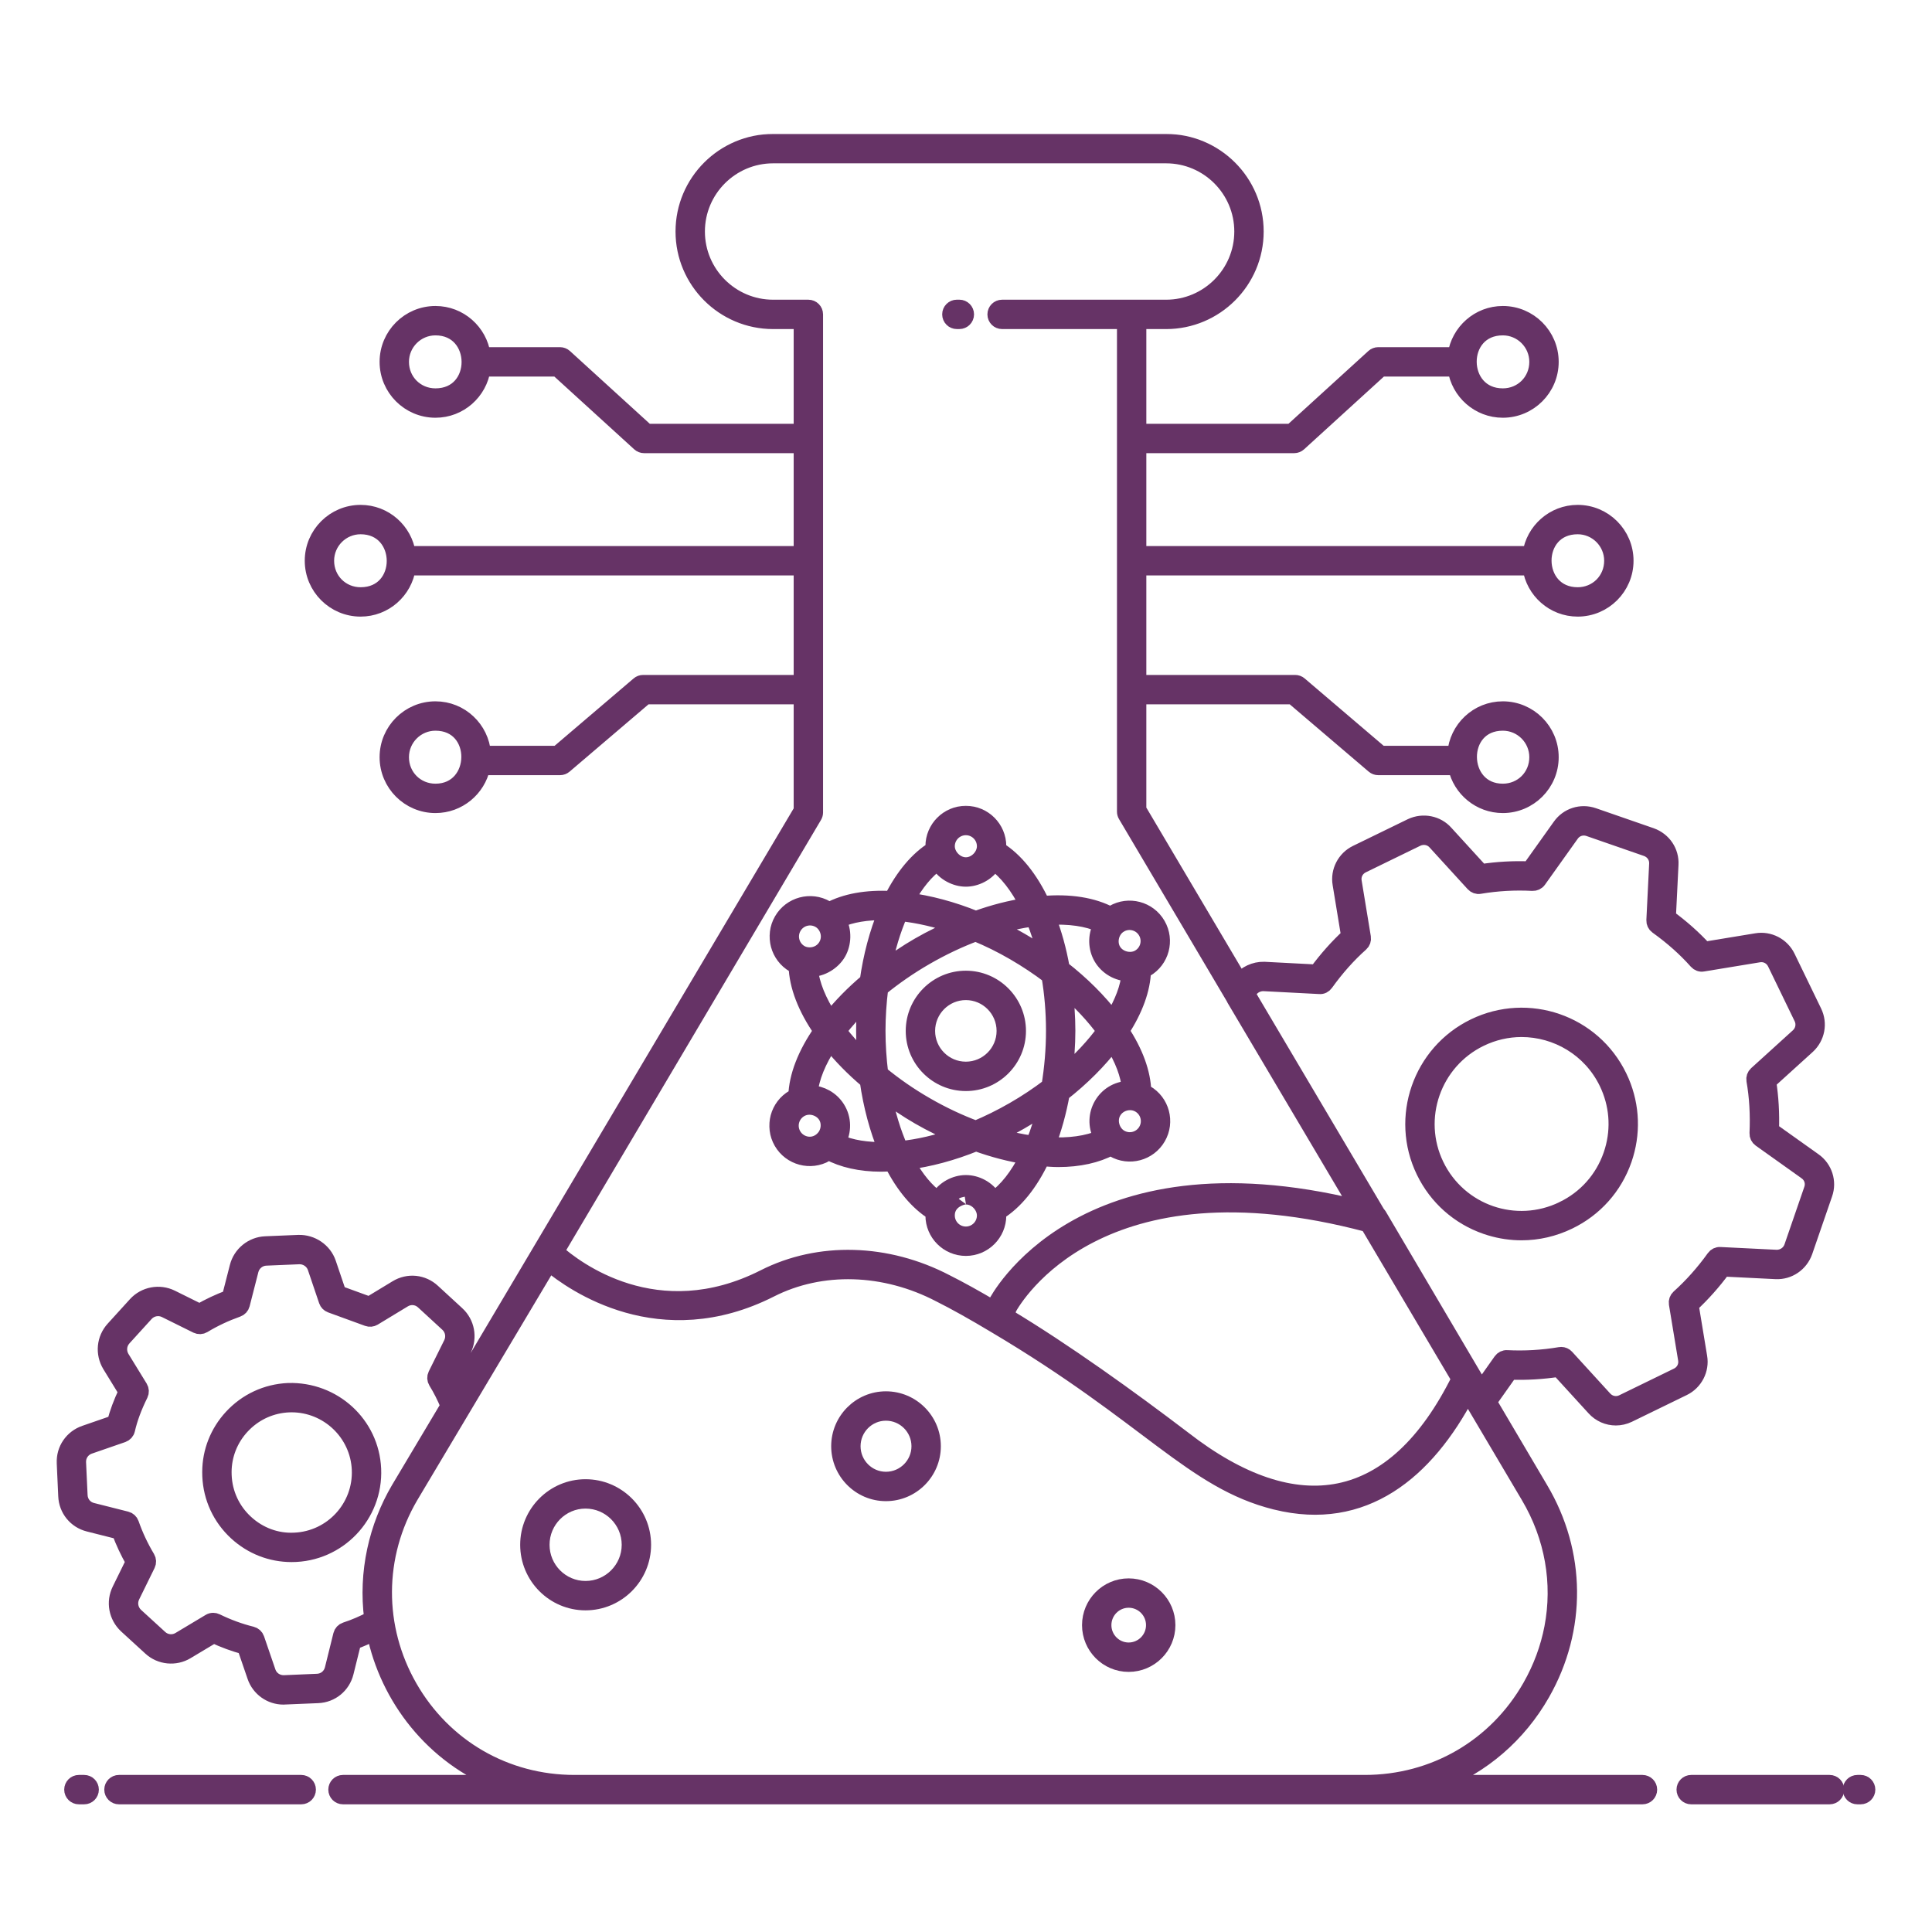 <svg width="150" height="150" viewBox="0 0 150 150" fill="none" xmlns="http://www.w3.org/2000/svg">
<path d="M114.33 79.414C118.663 77.313 123.883 79.109 125.99 83.457L126.171 83.853C127.022 85.853 127.099 88.068 126.38 90.134C125.613 92.335 124.034 94.104 121.937 95.116C120.73 95.701 119.433 95.998 118.13 95.998C117.288 95.998 116.444 95.874 115.62 95.626L115.269 95.513C113.068 94.75 111.295 93.173 110.277 91.074C108.178 86.746 109.997 81.516 114.33 79.414ZM118.133 80.215C117.083 80.215 116.038 80.453 115.064 80.926C111.564 82.624 110.095 86.848 111.789 90.342C113.491 93.851 117.7 95.306 121.205 93.605V93.603C122.9 92.786 124.173 91.359 124.792 89.581L124.899 89.246C125.395 87.563 125.25 85.781 124.479 84.189C123.249 81.654 120.722 80.215 118.133 80.215Z" fill="#663366" stroke="#663366" stroke-width="0.6"/>
<path d="M22.368 107.676C26.051 107.563 29.133 110.378 29.293 114.034C29.458 117.8 26.445 120.979 22.639 120.979C20.973 120.979 19.389 120.362 18.151 119.226C16.84 118.021 16.078 116.379 16.006 114.604L16 114.272C16.008 112.623 16.624 111.054 17.752 109.826C18.954 108.518 20.593 107.754 22.364 107.676H22.368ZM22.436 109.356C21.196 109.411 20.043 109.915 19.163 110.785L18.99 110.964C18.146 111.882 17.687 113.052 17.681 114.284L17.686 114.531V114.532C17.739 115.86 18.308 117.087 19.289 117.988C20.271 118.89 21.537 119.365 22.858 119.294H22.861C25.601 119.175 27.733 116.847 27.613 114.107C27.496 111.446 25.285 109.352 22.639 109.352C22.573 109.352 22.505 109.353 22.436 109.356Z" fill="#663366" stroke="#663366" stroke-width="0.6"/>
<mask id="path-3-outside-1_663_4058" maskUnits="userSpaceOnUse" x="4" y="10" width="139" height="131" fill="black">
<rect fill="white" x="4" y="10" width="139" height="131"/>
<path d="M6.891 118.322L9.27 118.923C9.568 119.726 9.935 120.509 10.365 121.259L9.294 123.44C8.832 124.377 9.034 125.491 9.803 126.217L11.692 127.945C12.45 128.644 13.6 128.76 14.487 128.226L16.584 126.97C17.378 127.341 18.189 127.637 19.002 127.857L19.794 130.165C20.117 131.11 21.015 131.744 21.998 131.744C22.083 131.744 22.246 131.735 24.681 131.632C25.731 131.59 26.607 130.874 26.86 129.85L27.448 127.478C27.993 127.287 28.532 127.041 29.066 126.773C30.101 131.814 33.603 136.382 38.814 138.406H26.63C26.331 138.406 26.09 138.647 26.09 138.946C26.09 139.245 26.331 139.487 26.63 139.487C43.127 139.487 89.871 139.487 105.952 139.487H127.521C127.82 139.487 128.062 139.245 128.062 138.946C128.062 138.647 127.82 138.406 127.521 138.406H111.755C115.08 137.117 117.898 134.721 119.748 131.471C122.59 126.478 122.536 120.548 119.604 115.611L115.608 108.837L117.248 106.518C118.486 106.564 119.753 106.49 121.011 106.297L123.774 109.322C124.219 109.813 124.829 110.073 125.453 110.073C125.787 110.073 126.125 109.998 126.444 109.844L130.701 107.77C131.604 107.331 132.117 106.338 131.949 105.359L131.283 101.325C132.185 100.489 133.026 99.545 133.788 98.51L137.877 98.713C138.876 98.761 139.786 98.143 140.129 97.181L141.673 92.703C142.01 91.76 141.672 90.694 140.849 90.112L137.522 87.744C137.566 86.436 137.492 85.173 137.304 83.979L140.342 81.224C141.085 80.537 141.29 79.466 140.85 78.56L138.786 74.301C138.349 73.397 137.353 72.886 136.375 73.053L132.332 73.718C131.509 72.822 130.583 71.998 129.516 71.213L129.718 67.131C129.775 66.126 129.166 65.219 128.199 64.872L123.712 63.316C122.748 62.984 121.712 63.319 121.13 64.14L118.75 67.478C117.494 67.427 116.232 67.499 114.996 67.689L112.237 64.669C111.582 63.928 110.486 63.707 109.564 64.141L105.307 66.215C104.404 66.654 103.891 67.647 104.059 68.626L104.724 72.67C103.836 73.487 102.995 74.432 102.219 75.484L98.141 75.272C97.408 75.256 96.704 75.59 96.257 76.144L88.401 62.865V54.083H100.356L106.656 59.455C106.754 59.538 106.878 59.584 107.007 59.584H113.03C113.396 61.263 114.891 62.526 116.678 62.526C118.74 62.526 120.416 60.849 120.416 58.788C120.416 56.727 118.74 55.051 116.678 55.051C114.715 55.051 113.118 56.577 112.97 58.503H107.206L100.905 53.131C100.808 53.047 100.684 53.002 100.555 53.002H88.401V44.077H118.807C119.072 45.88 120.614 47.273 122.49 47.273C124.551 47.273 126.227 45.597 126.227 43.536C126.227 41.475 124.551 39.799 122.49 39.799C120.614 39.799 119.072 41.192 118.807 42.996H88.401V34.583H100.48C100.614 34.583 100.744 34.532 100.844 34.442L107.216 28.635H112.995C113.26 30.439 114.802 31.833 116.678 31.833C118.74 31.833 120.416 30.156 120.416 28.095C120.416 26.033 118.74 24.357 116.678 24.357C114.802 24.357 113.26 25.75 112.995 27.554H107.007C106.872 27.554 106.742 27.605 106.643 27.695L100.27 33.502H88.401V24.949H90.537C94.382 24.949 97.511 21.821 97.511 17.975C97.511 14.129 94.382 11 90.537 11H60.023C56.177 11 53.048 14.129 53.048 17.975C53.048 21.821 56.177 24.949 60.023 24.949H62.221V33.502H50.217L43.845 27.695C43.745 27.605 43.615 27.554 43.481 27.554H37.492C37.228 25.75 35.686 24.357 33.809 24.357C31.748 24.357 30.072 26.033 30.072 28.095C30.072 30.156 31.748 31.833 33.809 31.833C35.686 31.833 37.228 30.439 37.492 28.635H43.271L49.644 34.442C49.743 34.532 49.873 34.583 50.008 34.583H62.221V42.996H31.681C31.416 41.192 29.874 39.799 27.998 39.799C25.937 39.799 24.261 41.475 24.261 43.536C24.261 45.597 25.937 47.273 27.998 47.273C29.874 47.273 31.416 45.88 31.681 44.077H62.221V53.002H49.933C49.804 53.002 49.68 53.047 49.583 53.131L43.282 58.503H37.518C37.37 56.577 35.773 55.051 33.809 55.051C31.748 55.051 30.072 56.727 30.072 58.788C30.072 60.849 31.748 62.526 33.809 62.526C35.597 62.526 37.091 61.263 37.458 59.584H43.481C43.609 59.584 43.733 59.538 43.831 59.455L50.132 54.083H62.221V62.928C60.283 66.197 70.538 48.906 35.479 108.018C35.304 107.647 35.123 107.29 34.927 106.956L36.009 104.771C36.46 103.826 36.251 102.718 35.489 102.012L35.487 102.011L33.598 100.274C32.822 99.552 31.693 99.439 30.789 99.991L28.676 101.272L26.288 100.402L25.496 98.063C25.161 97.088 24.201 96.444 23.168 96.477L20.607 96.584C19.579 96.626 18.684 97.354 18.431 98.351L17.82 100.735C16.989 101.045 16.224 101.405 15.494 101.827L13.314 100.747C12.376 100.283 11.235 100.5 10.535 101.268L8.806 103.17C8.102 103.944 7.989 105.069 8.529 105.977L9.801 108.049C9.397 108.901 9.101 109.697 8.902 110.467L6.588 111.268C5.597 111.608 4.96 112.539 5.002 113.588L5.121 116.146C5.163 117.194 5.875 118.069 6.891 118.322ZM116.678 56.131C118.143 56.131 119.335 57.323 119.335 58.788C119.335 60.278 118.168 61.445 116.678 61.445C113.245 61.445 113.153 56.131 116.678 56.131ZM122.49 40.88C123.954 40.88 125.147 42.071 125.147 43.536C125.147 45.025 123.979 46.193 122.49 46.193C119.011 46.193 118.961 40.88 122.49 40.88ZM116.678 25.438C118.143 25.438 119.335 26.63 119.335 28.095C119.335 29.585 118.168 30.752 116.678 30.752C113.2 30.752 113.15 25.438 116.678 25.438ZM33.809 30.752C32.32 30.752 31.152 29.585 31.152 28.095C31.152 26.63 32.344 25.438 33.809 25.438C37.29 25.438 37.336 30.752 33.809 30.752ZM27.998 46.193C26.509 46.193 25.341 45.025 25.341 43.536C25.341 42.071 26.533 40.88 27.998 40.88C31.477 40.88 31.527 46.193 27.998 46.193ZM33.809 61.445C32.32 61.445 31.152 60.278 31.152 58.788C31.152 57.323 32.344 56.131 33.809 56.131C37.337 56.131 37.238 61.445 33.809 61.445ZM118.809 130.936C116.147 135.613 111.34 138.406 105.952 138.406H44.607C39.248 138.406 34.462 135.631 31.801 130.984C29.162 126.372 29.164 120.79 31.884 116.162L42.634 98.123C44.5 99.683 51.266 104.453 59.821 100.124C63.764 98.122 68.676 98.264 72.968 100.507C74.165 101.107 75.57 101.892 77.266 102.909C89.248 110.017 92.573 114.994 99.015 116.609C99.031 116.613 99.048 116.616 99.065 116.62C105.867 118.301 110.737 114.307 113.947 108.171L118.674 116.161C120.552 119.325 121.163 122.923 120.501 126.375C120.2 127.944 119.636 129.482 118.809 130.936ZM78.174 102.193C78.248 101.914 78.291 101.711 78.312 101.604C78.812 100.684 85.382 89.527 106.193 95.063L113.29 107.06C108.269 117.202 100.685 118.544 91.883 111.698C87.737 108.541 82.677 104.896 78.174 102.193ZM96.911 77.155C97.081 76.66 97.576 76.349 98.09 76.352L102.456 76.579C102.641 76.598 102.816 76.505 102.923 76.354C103.764 75.181 104.686 74.145 105.664 73.276C105.803 73.153 105.868 72.967 105.838 72.785L105.124 68.447C105.035 67.927 105.298 67.421 105.78 67.187L110.03 65.116C110.514 64.89 111.087 64.999 111.434 65.391L114.395 68.633C114.52 68.768 114.705 68.838 114.884 68.802C116.23 68.574 117.611 68.497 118.99 68.57C119.169 68.579 119.352 68.496 119.459 68.345L122.011 64.765C122.315 64.336 122.859 64.164 123.36 64.337L127.839 65.892C128.347 66.073 128.668 66.547 128.639 67.075L128.423 71.452C128.414 71.634 128.498 71.811 128.647 71.917C129.839 72.772 130.846 73.669 131.725 74.658C131.849 74.796 132.036 74.87 132.217 74.832L136.554 74.119C137.071 74.029 137.581 74.292 137.814 74.772L139.878 79.031C140.108 79.507 140 80.068 139.612 80.427L136.359 83.378C136.222 83.502 136.158 83.688 136.19 83.872C136.417 85.162 136.497 86.546 136.431 87.989C136.423 88.173 136.508 88.348 136.657 88.454L140.224 90.994L140.225 90.995C140.66 91.302 140.833 91.842 140.653 92.345L139.11 96.823C138.928 97.33 138.448 97.638 137.927 97.633L133.55 97.417C133.369 97.403 133.19 97.492 133.084 97.642C132.261 98.79 131.338 99.826 130.341 100.721C130.204 100.845 130.139 101.03 130.169 101.211L130.883 105.538C130.972 106.059 130.71 106.564 130.228 106.798L125.971 108.872C125.494 109.103 124.934 108.991 124.573 108.595L121.613 105.353C121.509 105.24 121.364 105.176 121.214 105.176C121.184 105.176 121.153 105.178 121.123 105.184C119.747 105.418 118.359 105.494 117.006 105.425C116.819 105.411 116.644 105.5 116.536 105.652L115.007 107.814L114.267 106.565L107.055 94.335C107.03 94.292 106.992 94.258 106.956 94.224C92.98 70.607 98.032 79.144 96.89 77.214L96.911 77.155ZM63.227 63.352C63.276 63.268 63.302 63.173 63.302 63.076V24.409C63.302 24.11 63.061 23.869 62.762 23.869H60.023C56.773 23.869 54.129 21.225 54.129 17.975C54.129 14.725 56.773 12.081 60.023 12.081H90.537C93.786 12.081 96.43 14.725 96.43 17.975C96.43 21.225 93.786 23.869 90.537 23.869H87.861H77.803C77.504 23.869 77.263 24.11 77.263 24.409C77.263 24.708 77.504 24.949 77.803 24.949H87.321V63.013C87.321 63.11 87.347 63.205 87.396 63.288L95.814 77.518C95.82 77.53 95.82 77.545 95.827 77.557C96.808 79.215 92.273 71.556 105.422 93.76C83.829 88.469 77.374 101.056 77.31 101.188C77.287 101.234 77.272 101.285 77.263 101.336C77.261 101.344 77.243 101.445 77.203 101.617C75.762 100.765 74.522 100.077 73.46 99.545C68.866 97.145 63.585 97.001 59.332 99.159C50.977 103.392 44.632 98.469 43.191 97.186L63.227 63.352ZM6.94 112.29L9.534 111.393C9.71 111.331 9.843 111.184 9.884 111.002C10.08 110.143 10.412 109.246 10.901 108.258C10.983 108.091 10.974 107.894 10.877 107.736L9.454 105.419C9.163 104.928 9.224 104.316 9.606 103.896L11.335 101.994C11.712 101.582 12.33 101.465 12.835 101.716L15.277 102.926C15.443 103.007 15.639 103 15.797 102.904C16.618 102.407 17.488 101.997 18.454 101.653C18.624 101.593 18.752 101.453 18.797 101.279L19.478 98.619C19.615 98.08 20.097 97.687 20.652 97.665L23.212 97.557C23.772 97.535 24.293 97.886 24.473 98.411L25.348 100.994C25.401 101.149 25.521 101.272 25.675 101.328L28.549 102.376C28.703 102.432 28.874 102.415 29.015 102.331L31.35 100.915C31.837 100.617 32.444 100.677 32.865 101.068L34.755 102.807C35.168 103.189 35.279 103.792 35.038 104.299L33.827 106.741C33.744 106.908 33.753 107.107 33.852 107.266C34.204 107.834 34.517 108.451 34.8 109.138L34.804 109.147L30.949 115.613C29.241 118.517 28.406 122.083 28.877 125.668C28.205 126.028 27.517 126.323 26.827 126.547C26.65 126.605 26.515 126.75 26.47 126.931L25.811 129.59C25.674 130.143 25.203 130.529 24.637 130.551L22.07 130.661C21.511 130.684 20.997 130.342 20.816 129.815L19.93 127.231C19.871 127.057 19.727 126.926 19.548 126.882C18.623 126.654 17.695 126.314 16.791 125.873C16.716 125.836 16.635 125.818 16.555 125.818C16.458 125.818 16.362 125.843 16.277 125.895L13.93 127.301C13.451 127.589 12.833 127.528 12.424 127.149L10.539 125.425C10.123 125.033 10.012 124.427 10.264 123.917L11.463 121.474C11.544 121.309 11.536 121.115 11.442 120.958C10.933 120.11 10.513 119.213 10.191 118.292C10.132 118.12 9.989 117.99 9.813 117.946L7.153 117.274C6.607 117.138 6.224 116.666 6.201 116.099L6.082 113.54C6.059 112.977 6.404 112.473 6.94 112.29Z"/>
</mask>
<path d="M6.891 118.322L9.27 118.923C9.568 119.726 9.935 120.509 10.365 121.259L9.294 123.44C8.832 124.377 9.034 125.491 9.803 126.217L11.692 127.945C12.45 128.644 13.6 128.76 14.487 128.226L16.584 126.97C17.378 127.341 18.189 127.637 19.002 127.857L19.794 130.165C20.117 131.11 21.015 131.744 21.998 131.744C22.083 131.744 22.246 131.735 24.681 131.632C25.731 131.59 26.607 130.874 26.86 129.85L27.448 127.478C27.993 127.287 28.532 127.041 29.066 126.773C30.101 131.814 33.603 136.382 38.814 138.406H26.63C26.331 138.406 26.09 138.647 26.09 138.946C26.09 139.245 26.331 139.487 26.63 139.487C43.127 139.487 89.871 139.487 105.952 139.487H127.521C127.82 139.487 128.062 139.245 128.062 138.946C128.062 138.647 127.82 138.406 127.521 138.406H111.755C115.08 137.117 117.898 134.721 119.748 131.471C122.59 126.478 122.536 120.548 119.604 115.611L115.608 108.837L117.248 106.518C118.486 106.564 119.753 106.49 121.011 106.297L123.774 109.322C124.219 109.813 124.829 110.073 125.453 110.073C125.787 110.073 126.125 109.998 126.444 109.844L130.701 107.77C131.604 107.331 132.117 106.338 131.949 105.359L131.283 101.325C132.185 100.489 133.026 99.545 133.788 98.51L137.877 98.713C138.876 98.761 139.786 98.143 140.129 97.181L141.673 92.703C142.01 91.76 141.672 90.694 140.849 90.112L137.522 87.744C137.566 86.436 137.492 85.173 137.304 83.979L140.342 81.224C141.085 80.537 141.29 79.466 140.85 78.56L138.786 74.301C138.349 73.397 137.353 72.886 136.375 73.053L132.332 73.718C131.509 72.822 130.583 71.998 129.516 71.213L129.718 67.131C129.775 66.126 129.166 65.219 128.199 64.872L123.712 63.316C122.748 62.984 121.712 63.319 121.13 64.14L118.75 67.478C117.494 67.427 116.232 67.499 114.996 67.689L112.237 64.669C111.582 63.928 110.486 63.707 109.564 64.141L105.307 66.215C104.404 66.654 103.891 67.647 104.059 68.626L104.724 72.67C103.836 73.487 102.995 74.432 102.219 75.484L98.141 75.272C97.408 75.256 96.704 75.59 96.257 76.144L88.401 62.865V54.083H100.356L106.656 59.455C106.754 59.538 106.878 59.584 107.007 59.584H113.03C113.396 61.263 114.891 62.526 116.678 62.526C118.74 62.526 120.416 60.849 120.416 58.788C120.416 56.727 118.74 55.051 116.678 55.051C114.715 55.051 113.118 56.577 112.97 58.503H107.206L100.905 53.131C100.808 53.047 100.684 53.002 100.555 53.002H88.401V44.077H118.807C119.072 45.88 120.614 47.273 122.49 47.273C124.551 47.273 126.227 45.597 126.227 43.536C126.227 41.475 124.551 39.799 122.49 39.799C120.614 39.799 119.072 41.192 118.807 42.996H88.401V34.583H100.48C100.614 34.583 100.744 34.532 100.844 34.442L107.216 28.635H112.995C113.26 30.439 114.802 31.833 116.678 31.833C118.74 31.833 120.416 30.156 120.416 28.095C120.416 26.033 118.74 24.357 116.678 24.357C114.802 24.357 113.26 25.75 112.995 27.554H107.007C106.872 27.554 106.742 27.605 106.643 27.695L100.27 33.502H88.401V24.949H90.537C94.382 24.949 97.511 21.821 97.511 17.975C97.511 14.129 94.382 11 90.537 11H60.023C56.177 11 53.048 14.129 53.048 17.975C53.048 21.821 56.177 24.949 60.023 24.949H62.221V33.502H50.217L43.845 27.695C43.745 27.605 43.615 27.554 43.481 27.554H37.492C37.228 25.75 35.686 24.357 33.809 24.357C31.748 24.357 30.072 26.033 30.072 28.095C30.072 30.156 31.748 31.833 33.809 31.833C35.686 31.833 37.228 30.439 37.492 28.635H43.271L49.644 34.442C49.743 34.532 49.873 34.583 50.008 34.583H62.221V42.996H31.681C31.416 41.192 29.874 39.799 27.998 39.799C25.937 39.799 24.261 41.475 24.261 43.536C24.261 45.597 25.937 47.273 27.998 47.273C29.874 47.273 31.416 45.88 31.681 44.077H62.221V53.002H49.933C49.804 53.002 49.68 53.047 49.583 53.131L43.282 58.503H37.518C37.37 56.577 35.773 55.051 33.809 55.051C31.748 55.051 30.072 56.727 30.072 58.788C30.072 60.849 31.748 62.526 33.809 62.526C35.597 62.526 37.091 61.263 37.458 59.584H43.481C43.609 59.584 43.733 59.538 43.831 59.455L50.132 54.083H62.221V62.928C60.283 66.197 70.538 48.906 35.479 108.018C35.304 107.647 35.123 107.29 34.927 106.956L36.009 104.771C36.46 103.826 36.251 102.718 35.489 102.012L35.487 102.011L33.598 100.274C32.822 99.552 31.693 99.439 30.789 99.991L28.676 101.272L26.288 100.402L25.496 98.063C25.161 97.088 24.201 96.444 23.168 96.477L20.607 96.584C19.579 96.626 18.684 97.354 18.431 98.351L17.82 100.735C16.989 101.045 16.224 101.405 15.494 101.827L13.314 100.747C12.376 100.283 11.235 100.5 10.535 101.268L8.806 103.17C8.102 103.944 7.989 105.069 8.529 105.977L9.801 108.049C9.397 108.901 9.101 109.697 8.902 110.467L6.588 111.268C5.597 111.608 4.96 112.539 5.002 113.588L5.121 116.146C5.163 117.194 5.875 118.069 6.891 118.322ZM116.678 56.131C118.143 56.131 119.335 57.323 119.335 58.788C119.335 60.278 118.168 61.445 116.678 61.445C113.245 61.445 113.153 56.131 116.678 56.131ZM122.49 40.88C123.954 40.88 125.147 42.071 125.147 43.536C125.147 45.025 123.979 46.193 122.49 46.193C119.011 46.193 118.961 40.88 122.49 40.88ZM116.678 25.438C118.143 25.438 119.335 26.63 119.335 28.095C119.335 29.585 118.168 30.752 116.678 30.752C113.2 30.752 113.15 25.438 116.678 25.438ZM33.809 30.752C32.32 30.752 31.152 29.585 31.152 28.095C31.152 26.63 32.344 25.438 33.809 25.438C37.29 25.438 37.336 30.752 33.809 30.752ZM27.998 46.193C26.509 46.193 25.341 45.025 25.341 43.536C25.341 42.071 26.533 40.88 27.998 40.88C31.477 40.88 31.527 46.193 27.998 46.193ZM33.809 61.445C32.32 61.445 31.152 60.278 31.152 58.788C31.152 57.323 32.344 56.131 33.809 56.131C37.337 56.131 37.238 61.445 33.809 61.445ZM118.809 130.936C116.147 135.613 111.34 138.406 105.952 138.406H44.607C39.248 138.406 34.462 135.631 31.801 130.984C29.162 126.372 29.164 120.79 31.884 116.162L42.634 98.123C44.5 99.683 51.266 104.453 59.821 100.124C63.764 98.122 68.676 98.264 72.968 100.507C74.165 101.107 75.57 101.892 77.266 102.909C89.248 110.017 92.573 114.994 99.015 116.609C99.031 116.613 99.048 116.616 99.065 116.62C105.867 118.301 110.737 114.307 113.947 108.171L118.674 116.161C120.552 119.325 121.163 122.923 120.501 126.375C120.2 127.944 119.636 129.482 118.809 130.936ZM78.174 102.193C78.248 101.914 78.291 101.711 78.312 101.604C78.812 100.684 85.382 89.527 106.193 95.063L113.29 107.06C108.269 117.202 100.685 118.544 91.883 111.698C87.737 108.541 82.677 104.896 78.174 102.193ZM96.911 77.155C97.081 76.66 97.576 76.349 98.09 76.352L102.456 76.579C102.641 76.598 102.816 76.505 102.923 76.354C103.764 75.181 104.686 74.145 105.664 73.276C105.803 73.153 105.868 72.967 105.838 72.785L105.124 68.447C105.035 67.927 105.298 67.421 105.78 67.187L110.03 65.116C110.514 64.89 111.087 64.999 111.434 65.391L114.395 68.633C114.52 68.768 114.705 68.838 114.884 68.802C116.23 68.574 117.611 68.497 118.99 68.57C119.169 68.579 119.352 68.496 119.459 68.345L122.011 64.765C122.315 64.336 122.859 64.164 123.36 64.337L127.839 65.892C128.347 66.073 128.668 66.547 128.639 67.075L128.423 71.452C128.414 71.634 128.498 71.811 128.647 71.917C129.839 72.772 130.846 73.669 131.725 74.658C131.849 74.796 132.036 74.87 132.217 74.832L136.554 74.119C137.071 74.029 137.581 74.292 137.814 74.772L139.878 79.031C140.108 79.507 140 80.068 139.612 80.427L136.359 83.378C136.222 83.502 136.158 83.688 136.19 83.872C136.417 85.162 136.497 86.546 136.431 87.989C136.423 88.173 136.508 88.348 136.657 88.454L140.224 90.994L140.225 90.995C140.66 91.302 140.833 91.842 140.653 92.345L139.11 96.823C138.928 97.33 138.448 97.638 137.927 97.633L133.55 97.417C133.369 97.403 133.19 97.492 133.084 97.642C132.261 98.79 131.338 99.826 130.341 100.721C130.204 100.845 130.139 101.03 130.169 101.211L130.883 105.538C130.972 106.059 130.71 106.564 130.228 106.798L125.971 108.872C125.494 109.103 124.934 108.991 124.573 108.595L121.613 105.353C121.509 105.24 121.364 105.176 121.214 105.176C121.184 105.176 121.153 105.178 121.123 105.184C119.747 105.418 118.359 105.494 117.006 105.425C116.819 105.411 116.644 105.5 116.536 105.652L115.007 107.814L114.267 106.565L107.055 94.335C107.03 94.292 106.992 94.258 106.956 94.224C92.98 70.607 98.032 79.144 96.89 77.214L96.911 77.155ZM63.227 63.352C63.276 63.268 63.302 63.173 63.302 63.076V24.409C63.302 24.11 63.061 23.869 62.762 23.869H60.023C56.773 23.869 54.129 21.225 54.129 17.975C54.129 14.725 56.773 12.081 60.023 12.081H90.537C93.786 12.081 96.43 14.725 96.43 17.975C96.43 21.225 93.786 23.869 90.537 23.869H87.861H77.803C77.504 23.869 77.263 24.11 77.263 24.409C77.263 24.708 77.504 24.949 77.803 24.949H87.321V63.013C87.321 63.11 87.347 63.205 87.396 63.288L95.814 77.518C95.82 77.53 95.82 77.545 95.827 77.557C96.808 79.215 92.273 71.556 105.422 93.76C83.829 88.469 77.374 101.056 77.31 101.188C77.287 101.234 77.272 101.285 77.263 101.336C77.261 101.344 77.243 101.445 77.203 101.617C75.762 100.765 74.522 100.077 73.46 99.545C68.866 97.145 63.585 97.001 59.332 99.159C50.977 103.392 44.632 98.469 43.191 97.186L63.227 63.352ZM6.94 112.29L9.534 111.393C9.71 111.331 9.843 111.184 9.884 111.002C10.08 110.143 10.412 109.246 10.901 108.258C10.983 108.091 10.974 107.894 10.877 107.736L9.454 105.419C9.163 104.928 9.224 104.316 9.606 103.896L11.335 101.994C11.712 101.582 12.33 101.465 12.835 101.716L15.277 102.926C15.443 103.007 15.639 103 15.797 102.904C16.618 102.407 17.488 101.997 18.454 101.653C18.624 101.593 18.752 101.453 18.797 101.279L19.478 98.619C19.615 98.08 20.097 97.687 20.652 97.665L23.212 97.557C23.772 97.535 24.293 97.886 24.473 98.411L25.348 100.994C25.401 101.149 25.521 101.272 25.675 101.328L28.549 102.376C28.703 102.432 28.874 102.415 29.015 102.331L31.35 100.915C31.837 100.617 32.444 100.677 32.865 101.068L34.755 102.807C35.168 103.189 35.279 103.792 35.038 104.299L33.827 106.741C33.744 106.908 33.753 107.107 33.852 107.266C34.204 107.834 34.517 108.451 34.8 109.138L34.804 109.147L30.949 115.613C29.241 118.517 28.406 122.083 28.877 125.668C28.205 126.028 27.517 126.323 26.827 126.547C26.65 126.605 26.515 126.75 26.47 126.931L25.811 129.59C25.674 130.143 25.203 130.529 24.637 130.551L22.07 130.661C21.511 130.684 20.997 130.342 20.816 129.815L19.93 127.231C19.871 127.057 19.727 126.926 19.548 126.882C18.623 126.654 17.695 126.314 16.791 125.873C16.716 125.836 16.635 125.818 16.555 125.818C16.458 125.818 16.362 125.843 16.277 125.895L13.93 127.301C13.451 127.589 12.833 127.528 12.424 127.149L10.539 125.425C10.123 125.033 10.012 124.427 10.264 123.917L11.463 121.474C11.544 121.309 11.536 121.115 11.442 120.958C10.933 120.11 10.513 119.213 10.191 118.292C10.132 118.12 9.989 117.99 9.813 117.946L7.153 117.274C6.607 117.138 6.224 116.666 6.201 116.099L6.082 113.54C6.059 112.977 6.404 112.473 6.94 112.29Z" fill="#663366"/>
<path d="M6.891 118.322L9.27 118.923C9.568 119.726 9.935 120.509 10.365 121.259L9.294 123.44C8.832 124.377 9.034 125.491 9.803 126.217L11.692 127.945C12.45 128.644 13.6 128.76 14.487 128.226L16.584 126.97C17.378 127.341 18.189 127.637 19.002 127.857L19.794 130.165C20.117 131.11 21.015 131.744 21.998 131.744C22.083 131.744 22.246 131.735 24.681 131.632C25.731 131.59 26.607 130.874 26.86 129.85L27.448 127.478C27.993 127.287 28.532 127.041 29.066 126.773C30.101 131.814 33.603 136.382 38.814 138.406H26.63C26.331 138.406 26.09 138.647 26.09 138.946C26.09 139.245 26.331 139.487 26.63 139.487C43.127 139.487 89.871 139.487 105.952 139.487H127.521C127.82 139.487 128.062 139.245 128.062 138.946C128.062 138.647 127.82 138.406 127.521 138.406H111.755C115.08 137.117 117.898 134.721 119.748 131.471C122.59 126.478 122.536 120.548 119.604 115.611L115.608 108.837L117.248 106.518C118.486 106.564 119.753 106.49 121.011 106.297L123.774 109.322C124.219 109.813 124.829 110.073 125.453 110.073C125.787 110.073 126.125 109.998 126.444 109.844L130.701 107.77C131.604 107.331 132.117 106.338 131.949 105.359L131.283 101.325C132.185 100.489 133.026 99.545 133.788 98.51L137.877 98.713C138.876 98.761 139.786 98.143 140.129 97.181L141.673 92.703C142.01 91.76 141.672 90.694 140.849 90.112L137.522 87.744C137.566 86.436 137.492 85.173 137.304 83.979L140.342 81.224C141.085 80.537 141.29 79.466 140.85 78.56L138.786 74.301C138.349 73.397 137.353 72.886 136.375 73.053L132.332 73.718C131.509 72.822 130.583 71.998 129.516 71.213L129.718 67.131C129.775 66.126 129.166 65.219 128.199 64.872L123.712 63.316C122.748 62.984 121.712 63.319 121.13 64.14L118.75 67.478C117.494 67.427 116.232 67.499 114.996 67.689L112.237 64.669C111.582 63.928 110.486 63.707 109.564 64.141L105.307 66.215C104.404 66.654 103.891 67.647 104.059 68.626L104.724 72.67C103.836 73.487 102.995 74.432 102.219 75.484L98.141 75.272C97.408 75.256 96.704 75.59 96.257 76.144L88.401 62.865V54.083H100.356L106.656 59.455C106.754 59.538 106.878 59.584 107.007 59.584H113.03C113.396 61.263 114.891 62.526 116.678 62.526C118.74 62.526 120.416 60.849 120.416 58.788C120.416 56.727 118.74 55.051 116.678 55.051C114.715 55.051 113.118 56.577 112.97 58.503H107.206L100.905 53.131C100.808 53.047 100.684 53.002 100.555 53.002H88.401V44.077H118.807C119.072 45.88 120.614 47.273 122.49 47.273C124.551 47.273 126.227 45.597 126.227 43.536C126.227 41.475 124.551 39.799 122.49 39.799C120.614 39.799 119.072 41.192 118.807 42.996H88.401V34.583H100.48C100.614 34.583 100.744 34.532 100.844 34.442L107.216 28.635H112.995C113.26 30.439 114.802 31.833 116.678 31.833C118.74 31.833 120.416 30.156 120.416 28.095C120.416 26.033 118.74 24.357 116.678 24.357C114.802 24.357 113.26 25.75 112.995 27.554H107.007C106.872 27.554 106.742 27.605 106.643 27.695L100.27 33.502H88.401V24.949H90.537C94.382 24.949 97.511 21.821 97.511 17.975C97.511 14.129 94.382 11 90.537 11H60.023C56.177 11 53.048 14.129 53.048 17.975C53.048 21.821 56.177 24.949 60.023 24.949H62.221V33.502H50.217L43.845 27.695C43.745 27.605 43.615 27.554 43.481 27.554H37.492C37.228 25.75 35.686 24.357 33.809 24.357C31.748 24.357 30.072 26.033 30.072 28.095C30.072 30.156 31.748 31.833 33.809 31.833C35.686 31.833 37.228 30.439 37.492 28.635H43.271L49.644 34.442C49.743 34.532 49.873 34.583 50.008 34.583H62.221V42.996H31.681C31.416 41.192 29.874 39.799 27.998 39.799C25.937 39.799 24.261 41.475 24.261 43.536C24.261 45.597 25.937 47.273 27.998 47.273C29.874 47.273 31.416 45.88 31.681 44.077H62.221V53.002H49.933C49.804 53.002 49.68 53.047 49.583 53.131L43.282 58.503H37.518C37.37 56.577 35.773 55.051 33.809 55.051C31.748 55.051 30.072 56.727 30.072 58.788C30.072 60.849 31.748 62.526 33.809 62.526C35.597 62.526 37.091 61.263 37.458 59.584H43.481C43.609 59.584 43.733 59.538 43.831 59.455L50.132 54.083H62.221V62.928C60.283 66.197 70.538 48.906 35.479 108.018C35.304 107.647 35.123 107.29 34.927 106.956L36.009 104.771C36.46 103.826 36.251 102.718 35.489 102.012L35.487 102.011L33.598 100.274C32.822 99.552 31.693 99.439 30.789 99.991L28.676 101.272L26.288 100.402L25.496 98.063C25.161 97.088 24.201 96.444 23.168 96.477L20.607 96.584C19.579 96.626 18.684 97.354 18.431 98.351L17.82 100.735C16.989 101.045 16.224 101.405 15.494 101.827L13.314 100.747C12.376 100.283 11.235 100.5 10.535 101.268L8.806 103.17C8.102 103.944 7.989 105.069 8.529 105.977L9.801 108.049C9.397 108.901 9.101 109.697 8.902 110.467L6.588 111.268C5.597 111.608 4.96 112.539 5.002 113.588L5.121 116.146C5.163 117.194 5.875 118.069 6.891 118.322ZM116.678 56.131C118.143 56.131 119.335 57.323 119.335 58.788C119.335 60.278 118.168 61.445 116.678 61.445C113.245 61.445 113.153 56.131 116.678 56.131ZM122.49 40.88C123.954 40.88 125.147 42.071 125.147 43.536C125.147 45.025 123.979 46.193 122.49 46.193C119.011 46.193 118.961 40.88 122.49 40.88ZM116.678 25.438C118.143 25.438 119.335 26.63 119.335 28.095C119.335 29.585 118.168 30.752 116.678 30.752C113.2 30.752 113.15 25.438 116.678 25.438ZM33.809 30.752C32.32 30.752 31.152 29.585 31.152 28.095C31.152 26.63 32.344 25.438 33.809 25.438C37.29 25.438 37.336 30.752 33.809 30.752ZM27.998 46.193C26.509 46.193 25.341 45.025 25.341 43.536C25.341 42.071 26.533 40.88 27.998 40.88C31.477 40.88 31.527 46.193 27.998 46.193ZM33.809 61.445C32.32 61.445 31.152 60.278 31.152 58.788C31.152 57.323 32.344 56.131 33.809 56.131C37.337 56.131 37.238 61.445 33.809 61.445ZM118.809 130.936C116.147 135.613 111.34 138.406 105.952 138.406H44.607C39.248 138.406 34.462 135.631 31.801 130.984C29.162 126.372 29.164 120.79 31.884 116.162L42.634 98.123C44.5 99.683 51.266 104.453 59.821 100.124C63.764 98.122 68.676 98.264 72.968 100.507C74.165 101.107 75.57 101.892 77.266 102.909C89.248 110.017 92.573 114.994 99.015 116.609C99.031 116.613 99.048 116.616 99.065 116.62C105.867 118.301 110.737 114.307 113.947 108.171L118.674 116.161C120.552 119.325 121.163 122.923 120.501 126.375C120.2 127.944 119.636 129.482 118.809 130.936ZM78.174 102.193C78.248 101.914 78.291 101.711 78.312 101.604C78.812 100.684 85.382 89.527 106.193 95.063L113.29 107.06C108.269 117.202 100.685 118.544 91.883 111.698C87.737 108.541 82.677 104.896 78.174 102.193ZM96.911 77.155C97.081 76.66 97.576 76.349 98.09 76.352L102.456 76.579C102.641 76.598 102.816 76.505 102.923 76.354C103.764 75.181 104.686 74.145 105.664 73.276C105.803 73.153 105.868 72.967 105.838 72.785L105.124 68.447C105.035 67.927 105.298 67.421 105.78 67.187L110.03 65.116C110.514 64.89 111.087 64.999 111.434 65.391L114.395 68.633C114.52 68.768 114.705 68.838 114.884 68.802C116.23 68.574 117.611 68.497 118.99 68.57C119.169 68.579 119.352 68.496 119.459 68.345L122.011 64.765C122.315 64.336 122.859 64.164 123.36 64.337L127.839 65.892C128.347 66.073 128.668 66.547 128.639 67.075L128.423 71.452C128.414 71.634 128.498 71.811 128.647 71.917C129.839 72.772 130.846 73.669 131.725 74.658C131.849 74.796 132.036 74.87 132.217 74.832L136.554 74.119C137.071 74.029 137.581 74.292 137.814 74.772L139.878 79.031C140.108 79.507 140 80.068 139.612 80.427L136.359 83.378C136.222 83.502 136.158 83.688 136.19 83.872C136.417 85.162 136.497 86.546 136.431 87.989C136.423 88.173 136.508 88.348 136.657 88.454L140.224 90.994L140.225 90.995C140.66 91.302 140.833 91.842 140.653 92.345L139.11 96.823C138.928 97.33 138.448 97.638 137.927 97.633L133.55 97.417C133.369 97.403 133.19 97.492 133.084 97.642C132.261 98.79 131.338 99.826 130.341 100.721C130.204 100.845 130.139 101.03 130.169 101.211L130.883 105.538C130.972 106.059 130.71 106.564 130.228 106.798L125.971 108.872C125.494 109.103 124.934 108.991 124.573 108.595L121.613 105.353C121.509 105.24 121.364 105.176 121.214 105.176C121.184 105.176 121.153 105.178 121.123 105.184C119.747 105.418 118.359 105.494 117.006 105.425C116.819 105.411 116.644 105.5 116.536 105.652L115.007 107.814L114.267 106.565L107.055 94.335C107.03 94.292 106.992 94.258 106.956 94.224C92.98 70.607 98.032 79.144 96.89 77.214L96.911 77.155ZM63.227 63.352C63.276 63.268 63.302 63.173 63.302 63.076V24.409C63.302 24.11 63.061 23.869 62.762 23.869H60.023C56.773 23.869 54.129 21.225 54.129 17.975C54.129 14.725 56.773 12.081 60.023 12.081H90.537C93.786 12.081 96.43 14.725 96.43 17.975C96.43 21.225 93.786 23.869 90.537 23.869H87.861H77.803C77.504 23.869 77.263 24.11 77.263 24.409C77.263 24.708 77.504 24.949 77.803 24.949H87.321V63.013C87.321 63.11 87.347 63.205 87.396 63.288L95.814 77.518C95.82 77.53 95.82 77.545 95.827 77.557C96.808 79.215 92.273 71.556 105.422 93.76C83.829 88.469 77.374 101.056 77.31 101.188C77.287 101.234 77.272 101.285 77.263 101.336C77.261 101.344 77.243 101.445 77.203 101.617C75.762 100.765 74.522 100.077 73.46 99.545C68.866 97.145 63.585 97.001 59.332 99.159C50.977 103.392 44.632 98.469 43.191 97.186L63.227 63.352ZM6.94 112.29L9.534 111.393C9.71 111.331 9.843 111.184 9.884 111.002C10.08 110.143 10.412 109.246 10.901 108.258C10.983 108.091 10.974 107.894 10.877 107.736L9.454 105.419C9.163 104.928 9.224 104.316 9.606 103.896L11.335 101.994C11.712 101.582 12.33 101.465 12.835 101.716L15.277 102.926C15.443 103.007 15.639 103 15.797 102.904C16.618 102.407 17.488 101.997 18.454 101.653C18.624 101.593 18.752 101.453 18.797 101.279L19.478 98.619C19.615 98.08 20.097 97.687 20.652 97.665L23.212 97.557C23.772 97.535 24.293 97.886 24.473 98.411L25.348 100.994C25.401 101.149 25.521 101.272 25.675 101.328L28.549 102.376C28.703 102.432 28.874 102.415 29.015 102.331L31.35 100.915C31.837 100.617 32.444 100.677 32.865 101.068L34.755 102.807C35.168 103.189 35.279 103.792 35.038 104.299L33.827 106.741C33.744 106.908 33.753 107.107 33.852 107.266C34.204 107.834 34.517 108.451 34.8 109.138L34.804 109.147L30.949 115.613C29.241 118.517 28.406 122.083 28.877 125.668C28.205 126.028 27.517 126.323 26.827 126.547C26.65 126.605 26.515 126.75 26.47 126.931L25.811 129.59C25.674 130.143 25.203 130.529 24.637 130.551L22.07 130.661C21.511 130.684 20.997 130.342 20.816 129.815L19.93 127.231C19.871 127.057 19.727 126.926 19.548 126.882C18.623 126.654 17.695 126.314 16.791 125.873C16.716 125.836 16.635 125.818 16.555 125.818C16.458 125.818 16.362 125.843 16.277 125.895L13.93 127.301C13.451 127.589 12.833 127.528 12.424 127.149L10.539 125.425C10.123 125.033 10.012 124.427 10.264 123.917L11.463 121.474C11.544 121.309 11.536 121.115 11.442 120.958C10.933 120.11 10.513 119.213 10.191 118.292C10.132 118.12 9.989 117.99 9.813 117.946L7.153 117.274C6.607 117.138 6.224 116.666 6.201 116.099L6.082 113.54C6.059 112.977 6.404 112.473 6.94 112.29Z" stroke="#663366" stroke-width="1.2" mask="url(#path-3-outside-1_663_4058)"/>
<path d="M6.535 138.106C6.999 138.107 7.375 138.482 7.375 138.946C7.375 139.411 6.999 139.787 6.535 139.787H6.125C5.661 139.787 5.285 139.411 5.285 138.946C5.285 138.482 5.661 138.107 6.125 138.106H6.535Z" fill="#663366" stroke="#663366" stroke-width="0.6"/>
<path d="M23.388 138.106C23.852 138.107 24.227 138.482 24.227 138.946C24.227 139.411 23.852 139.787 23.388 139.787H9.236C8.772 139.787 8.396 139.411 8.396 138.946C8.397 138.482 8.772 138.107 9.236 138.106H23.388Z" fill="#663366" stroke="#663366" stroke-width="0.6"/>
<path d="M142.05 138.106C142.514 138.107 142.889 138.482 142.89 138.946C142.89 139.411 142.514 139.787 142.05 139.787H131.304C130.839 139.787 130.464 139.411 130.464 138.946C130.464 138.482 130.84 138.107 131.304 138.106H142.05Z" fill="#663366" stroke="#663366" stroke-width="0.6"/>
<path d="M144.459 138.106C144.923 138.106 145.3 138.482 145.3 138.946C145.3 139.411 144.923 139.787 144.459 139.787H144.21C143.746 139.787 143.37 139.411 143.37 138.946C143.37 138.482 143.746 138.107 144.21 138.106H144.459Z" fill="#663366" stroke="#663366" stroke-width="0.6"/>
<path d="M74.483 23.567C74.948 23.567 75.324 23.943 75.324 24.407C75.324 24.872 74.948 25.248 74.483 25.248H74.291C73.827 25.248 73.451 24.872 73.451 24.407C73.451 23.943 73.827 23.568 74.291 23.567H74.483Z" fill="#663366" stroke="#663366" stroke-width="0.6"/>
<path d="M68.783 108.321C70.969 108.321 72.747 110.099 72.747 112.284C72.747 114.47 70.969 116.249 68.783 116.249C66.604 116.249 64.833 114.469 64.833 112.284C64.833 110.1 66.604 108.321 68.783 108.321ZM68.783 110.002C67.534 110.002 66.514 111.025 66.514 112.284C66.514 113.545 67.534 114.568 68.783 114.568C70.042 114.568 71.066 113.543 71.066 112.284C71.066 111.026 70.042 110.002 68.783 110.002Z" fill="#663366" stroke="#663366" stroke-width="0.6"/>
<path d="M87.628 122.845C89.464 122.845 90.958 124.338 90.958 126.175C90.958 128.011 89.464 129.505 87.628 129.505C85.796 129.505 84.309 128.01 84.309 126.175C84.309 124.339 85.796 122.845 87.628 122.845ZM87.628 124.525C86.726 124.525 85.989 125.264 85.989 126.175C85.989 127.085 86.726 127.824 87.628 127.824C88.537 127.824 89.277 127.083 89.277 126.175C89.277 125.266 88.537 124.525 87.628 124.525Z" fill="#663366" stroke="#663366" stroke-width="0.6"/>
<path d="M45.46 115.146C48.102 115.146 50.25 117.295 50.25 119.937C50.25 122.578 48.101 124.726 45.46 124.727C42.827 124.727 40.687 122.577 40.687 119.937C40.687 117.296 42.827 115.146 45.46 115.146ZM45.46 116.826C43.756 116.826 42.367 118.22 42.367 119.937C42.367 121.653 43.757 123.046 45.46 123.046C47.174 123.046 48.569 121.651 48.569 119.937C48.569 118.222 47.174 116.826 45.46 116.826Z" fill="#663366" stroke="#663366" stroke-width="0.6"/>
<mask id="path-12-outside-2_663_4058" maskUnits="userSpaceOnUse" x="59.331" y="62.164" width="32" height="36" fill="black">
<rect fill="white" x="59.331" y="62.164" width="32" height="36"/>
<path d="M61.803 85.106C61.736 85.138 61.666 85.16 61.602 85.198C60.389 85.897 59.969 87.447 60.672 88.666C61.373 89.878 62.926 90.294 64.139 89.596L64.139 89.595C64.205 89.557 64.261 89.507 64.322 89.464C65.423 90.053 66.808 90.37 68.421 90.37C68.69 90.37 68.973 90.351 69.254 90.334C70.144 92.085 71.246 93.392 72.472 94.15C72.466 94.223 72.45 94.294 72.45 94.369C72.45 95.77 73.589 96.909 74.989 96.909C76.389 96.909 77.528 95.77 77.528 94.369C77.528 94.291 77.512 94.217 77.505 94.141C78.82 93.34 79.986 91.901 80.91 89.939C81.335 89.975 81.759 90.01 82.159 90.01C83.78 90.01 85.163 89.696 86.262 89.109C86.325 89.153 86.38 89.203 86.448 89.242C87.662 89.944 89.212 89.53 89.915 88.313C90.617 87.098 90.201 85.547 88.986 84.846C88.921 84.809 88.853 84.787 88.786 84.757C88.748 83.304 88.16 81.688 87.07 80.04C88.147 78.391 88.728 76.783 88.765 75.344C88.831 75.313 88.901 75.298 88.966 75.261C90.18 74.561 90.597 73.009 89.895 71.794C89.185 70.564 87.624 70.172 86.427 70.865C86.356 70.906 86.296 70.96 86.23 71.007C84.871 70.274 83.059 69.98 80.922 70.168C79.999 68.198 78.828 66.747 77.504 65.933C77.511 65.856 77.528 65.781 77.528 65.702C77.528 64.303 76.389 63.164 74.989 63.164C73.589 63.164 72.45 64.303 72.45 65.702C72.45 65.778 72.466 65.849 72.472 65.923C71.241 66.68 70.131 68 69.228 69.779C67.286 69.672 65.626 69.974 64.36 70.656C64.293 70.608 64.232 70.555 64.16 70.513C62.946 69.813 61.393 70.229 60.692 71.442C59.993 72.653 60.41 74.209 61.621 74.909C61.686 74.946 61.758 74.962 61.825 74.993C61.866 76.535 62.531 78.265 63.765 80.041C62.519 81.829 61.847 83.565 61.803 85.106ZM61.608 88.126C61.207 87.431 61.439 86.541 62.142 86.134C62.855 85.723 63.767 86.035 64.132 86.668C64.448 87.214 64.342 87.919 63.951 88.351C63.235 89.16 62.072 88.929 61.608 88.126ZM65.077 88.655C65.089 88.635 65.093 88.611 65.104 88.59C65.494 87.857 65.537 86.869 65.002 86.035C64.547 85.322 63.77 84.899 62.975 84.865C62.946 84.864 62.919 84.854 62.89 84.854C62.992 83.679 63.541 82.353 64.457 80.965C65.27 81.985 66.236 82.974 67.347 83.91C67.625 85.863 68.118 87.685 68.777 89.267C67.337 89.305 66.055 89.104 65.077 88.655ZM69.896 70.913C71.298 71.06 72.786 71.403 74.285 71.93C73.295 72.355 72.305 72.826 71.328 73.391C70.374 73.94 69.472 74.559 68.601 75.208C68.893 73.65 69.334 72.194 69.896 70.913ZM80.243 71.329C80.616 72.239 80.927 73.207 81.163 74.232C80.566 73.82 79.942 73.415 79.272 73.025C78.599 72.635 77.922 72.292 77.246 71.975C78.273 71.663 79.274 71.452 80.243 71.329ZM80.234 88.784C79.259 88.655 78.26 88.44 77.242 88.129C77.903 87.815 78.569 87.477 79.237 87.092C79.91 86.705 80.545 86.291 81.158 85.868C80.916 86.905 80.604 87.878 80.234 88.784ZM78.729 73.96C79.726 74.54 80.636 75.15 81.457 75.772C81.686 77.115 81.811 78.542 81.811 80.031C81.811 81.482 81.686 82.922 81.456 84.323C80.609 84.967 79.688 85.586 78.698 86.155C77.709 86.725 76.724 87.208 75.76 87.613C74.478 87.135 73.181 86.528 71.899 85.787C70.632 85.06 69.448 84.236 68.362 83.343C68.225 82.242 68.15 81.129 68.15 80.031C68.15 78.947 68.225 77.842 68.361 76.742C69.45 75.858 70.625 75.043 71.868 74.327C73.151 73.586 74.454 72.97 75.746 72.485C76.734 72.891 77.737 73.384 78.729 73.96ZM82.675 76.753C83.892 77.796 84.933 78.911 85.749 80.041C84.936 81.168 83.894 82.286 82.671 83.34C82.802 82.248 82.891 81.145 82.891 80.031C82.891 78.897 82.803 77.811 82.675 76.753ZM69.916 89.194C69.352 87.924 68.907 86.464 68.607 84.887C69.481 85.541 70.389 86.167 71.359 86.723C72.336 87.288 73.322 87.756 74.305 88.177C72.79 88.71 71.303 89.054 69.916 89.194ZM67.175 82.316C66.389 81.582 65.702 80.82 65.107 80.041C65.702 79.263 66.389 78.502 67.174 77.768C67.112 78.526 67.069 79.283 67.069 80.031C67.069 80.789 67.112 81.553 67.175 82.316ZM74.989 95.828C74.185 95.828 73.531 95.174 73.531 94.369C73.531 92.974 75.217 92.845 75.009 92.916C75.817 92.928 76.447 93.663 76.447 94.369C76.447 95.174 75.793 95.828 74.989 95.828ZM77.174 93.08C77.164 93.063 77.149 93.051 77.139 93.035C76.656 92.258 75.804 91.831 74.989 91.831C74.174 91.831 73.294 92.275 72.814 93.08C72.813 93.083 72.81 93.085 72.809 93.087C71.929 92.476 71.123 91.488 70.426 90.219C72.127 90.006 73.952 89.52 75.777 88.776C77.128 89.267 78.462 89.61 79.76 89.808C79.017 91.285 78.142 92.414 77.174 93.08ZM88.979 87.773C88.576 88.472 87.684 88.71 86.988 88.307C86.343 87.934 86.053 87.011 86.454 86.316L86.458 86.311C86.85 85.64 87.758 85.386 88.445 85.781C89.147 86.188 89.38 87.079 88.979 87.773ZM87.634 84.516C85.756 84.579 84.607 86.581 85.484 88.234C85.495 88.255 85.499 88.278 85.51 88.299C84.434 88.792 82.989 88.981 81.356 88.885C81.829 87.665 82.199 86.337 82.454 84.918C84.016 83.695 85.351 82.353 86.385 80.992C87.15 82.234 87.61 83.432 87.699 84.507C87.677 84.507 87.656 84.515 87.634 84.516ZM88.959 72.335C89.362 73.031 89.123 73.923 88.426 74.325C87.761 74.708 86.818 74.45 86.438 73.792C86.057 73.146 86.275 72.2 86.967 71.802L86.968 71.8C87.66 71.401 88.553 71.632 88.959 72.335ZM85.486 71.809C85.474 71.829 85.471 71.853 85.46 71.874C85.04 72.667 85.087 73.619 85.498 74.332C85.94 75.096 86.78 75.59 87.678 75.597C87.589 76.661 87.136 77.85 86.382 79.088C85.344 77.722 84.01 76.384 82.454 75.176C82.209 73.77 81.839 72.444 81.359 71.212C82.986 71.116 84.417 71.314 85.486 71.809ZM74.989 64.245C75.793 64.245 76.447 64.899 76.447 65.702C76.447 66.443 75.775 67.159 74.991 67.159C74.205 67.159 73.531 66.436 73.531 65.702C73.531 64.899 74.185 64.245 74.989 64.245ZM72.808 66.984L72.812 66.988C73.313 67.834 74.233 68.242 74.989 68.242C75.76 68.242 76.642 67.835 77.139 67.037C77.148 67.022 77.162 67.011 77.171 66.996C78.14 67.674 79.034 68.829 79.773 70.3C78.478 70.49 77.134 70.832 75.761 71.33C73.953 70.592 72.125 70.109 70.403 69.889C71.11 68.597 71.923 67.597 72.808 66.984ZM61.629 71.982C62.03 71.284 62.921 71.045 63.62 71.448C64.273 71.826 64.595 72.788 64.064 73.541C63.59 74.211 62.708 74.288 62.161 73.974C61.466 73.572 61.226 72.677 61.629 71.982ZM65.089 73.98C65.496 73.275 65.555 72.255 65.102 71.462C66.067 71.014 67.334 70.811 68.757 70.841C68.1 72.435 67.613 74.251 67.346 76.175C66.236 77.11 65.27 78.098 64.459 79.116C63.566 77.753 63.017 76.416 62.913 75.252C63.809 75.244 64.673 74.701 65.089 73.98Z"/>
</mask>
<path d="M61.803 85.106C61.736 85.138 61.666 85.16 61.602 85.198C60.389 85.897 59.969 87.447 60.672 88.666C61.373 89.878 62.926 90.294 64.139 89.596L64.139 89.595C64.205 89.557 64.261 89.507 64.322 89.464C65.423 90.053 66.808 90.37 68.421 90.37C68.69 90.37 68.973 90.351 69.254 90.334C70.144 92.085 71.246 93.392 72.472 94.15C72.466 94.223 72.45 94.294 72.45 94.369C72.45 95.77 73.589 96.909 74.989 96.909C76.389 96.909 77.528 95.77 77.528 94.369C77.528 94.291 77.512 94.217 77.505 94.141C78.82 93.34 79.986 91.901 80.91 89.939C81.335 89.975 81.759 90.01 82.159 90.01C83.78 90.01 85.163 89.696 86.262 89.109C86.325 89.153 86.38 89.203 86.448 89.242C87.662 89.944 89.212 89.53 89.915 88.313C90.617 87.098 90.201 85.547 88.986 84.846C88.921 84.809 88.853 84.787 88.786 84.757C88.748 83.304 88.16 81.688 87.07 80.04C88.147 78.391 88.728 76.783 88.765 75.344C88.831 75.313 88.901 75.298 88.966 75.261C90.18 74.561 90.597 73.009 89.895 71.794C89.185 70.564 87.624 70.172 86.427 70.865C86.356 70.906 86.296 70.96 86.23 71.007C84.871 70.274 83.059 69.98 80.922 70.168C79.999 68.198 78.828 66.747 77.504 65.933C77.511 65.856 77.528 65.781 77.528 65.702C77.528 64.303 76.389 63.164 74.989 63.164C73.589 63.164 72.45 64.303 72.45 65.702C72.45 65.778 72.466 65.849 72.472 65.923C71.241 66.68 70.131 68 69.228 69.779C67.286 69.672 65.626 69.974 64.36 70.656C64.293 70.608 64.232 70.555 64.16 70.513C62.946 69.813 61.393 70.229 60.692 71.442C59.993 72.653 60.41 74.209 61.621 74.909C61.686 74.946 61.758 74.962 61.825 74.993C61.866 76.535 62.531 78.265 63.765 80.041C62.519 81.829 61.847 83.565 61.803 85.106ZM61.608 88.126C61.207 87.431 61.439 86.541 62.142 86.134C62.855 85.723 63.767 86.035 64.132 86.668C64.448 87.214 64.342 87.919 63.951 88.351C63.235 89.16 62.072 88.929 61.608 88.126ZM65.077 88.655C65.089 88.635 65.093 88.611 65.104 88.59C65.494 87.857 65.537 86.869 65.002 86.035C64.547 85.322 63.77 84.899 62.975 84.865C62.946 84.864 62.919 84.854 62.89 84.854C62.992 83.679 63.541 82.353 64.457 80.965C65.27 81.985 66.236 82.974 67.347 83.91C67.625 85.863 68.118 87.685 68.777 89.267C67.337 89.305 66.055 89.104 65.077 88.655ZM69.896 70.913C71.298 71.06 72.786 71.403 74.285 71.93C73.295 72.355 72.305 72.826 71.328 73.391C70.374 73.94 69.472 74.559 68.601 75.208C68.893 73.65 69.334 72.194 69.896 70.913ZM80.243 71.329C80.616 72.239 80.927 73.207 81.163 74.232C80.566 73.82 79.942 73.415 79.272 73.025C78.599 72.635 77.922 72.292 77.246 71.975C78.273 71.663 79.274 71.452 80.243 71.329ZM80.234 88.784C79.259 88.655 78.26 88.44 77.242 88.129C77.903 87.815 78.569 87.477 79.237 87.092C79.91 86.705 80.545 86.291 81.158 85.868C80.916 86.905 80.604 87.878 80.234 88.784ZM78.729 73.96C79.726 74.54 80.636 75.15 81.457 75.772C81.686 77.115 81.811 78.542 81.811 80.031C81.811 81.482 81.686 82.922 81.456 84.323C80.609 84.967 79.688 85.586 78.698 86.155C77.709 86.725 76.724 87.208 75.76 87.613C74.478 87.135 73.181 86.528 71.899 85.787C70.632 85.06 69.448 84.236 68.362 83.343C68.225 82.242 68.15 81.129 68.15 80.031C68.15 78.947 68.225 77.842 68.361 76.742C69.45 75.858 70.625 75.043 71.868 74.327C73.151 73.586 74.454 72.97 75.746 72.485C76.734 72.891 77.737 73.384 78.729 73.96ZM82.675 76.753C83.892 77.796 84.933 78.911 85.749 80.041C84.936 81.168 83.894 82.286 82.671 83.34C82.802 82.248 82.891 81.145 82.891 80.031C82.891 78.897 82.803 77.811 82.675 76.753ZM69.916 89.194C69.352 87.924 68.907 86.464 68.607 84.887C69.481 85.541 70.389 86.167 71.359 86.723C72.336 87.288 73.322 87.756 74.305 88.177C72.79 88.71 71.303 89.054 69.916 89.194ZM67.175 82.316C66.389 81.582 65.702 80.82 65.107 80.041C65.702 79.263 66.389 78.502 67.174 77.768C67.112 78.526 67.069 79.283 67.069 80.031C67.069 80.789 67.112 81.553 67.175 82.316ZM74.989 95.828C74.185 95.828 73.531 95.174 73.531 94.369C73.531 92.974 75.217 92.845 75.009 92.916C75.817 92.928 76.447 93.663 76.447 94.369C76.447 95.174 75.793 95.828 74.989 95.828ZM77.174 93.08C77.164 93.063 77.149 93.051 77.139 93.035C76.656 92.258 75.804 91.831 74.989 91.831C74.174 91.831 73.294 92.275 72.814 93.08C72.813 93.083 72.81 93.085 72.809 93.087C71.929 92.476 71.123 91.488 70.426 90.219C72.127 90.006 73.952 89.52 75.777 88.776C77.128 89.267 78.462 89.61 79.76 89.808C79.017 91.285 78.142 92.414 77.174 93.08ZM88.979 87.773C88.576 88.472 87.684 88.71 86.988 88.307C86.343 87.934 86.053 87.011 86.454 86.316L86.458 86.311C86.85 85.64 87.758 85.386 88.445 85.781C89.147 86.188 89.38 87.079 88.979 87.773ZM87.634 84.516C85.756 84.579 84.607 86.581 85.484 88.234C85.495 88.255 85.499 88.278 85.51 88.299C84.434 88.792 82.989 88.981 81.356 88.885C81.829 87.665 82.199 86.337 82.454 84.918C84.016 83.695 85.351 82.353 86.385 80.992C87.15 82.234 87.61 83.432 87.699 84.507C87.677 84.507 87.656 84.515 87.634 84.516ZM88.959 72.335C89.362 73.031 89.123 73.923 88.426 74.325C87.761 74.708 86.818 74.45 86.438 73.792C86.057 73.146 86.275 72.2 86.967 71.802L86.968 71.8C87.66 71.401 88.553 71.632 88.959 72.335ZM85.486 71.809C85.474 71.829 85.471 71.853 85.46 71.874C85.04 72.667 85.087 73.619 85.498 74.332C85.94 75.096 86.78 75.59 87.678 75.597C87.589 76.661 87.136 77.85 86.382 79.088C85.344 77.722 84.01 76.384 82.454 75.176C82.209 73.77 81.839 72.444 81.359 71.212C82.986 71.116 84.417 71.314 85.486 71.809ZM74.989 64.245C75.793 64.245 76.447 64.899 76.447 65.702C76.447 66.443 75.775 67.159 74.991 67.159C74.205 67.159 73.531 66.436 73.531 65.702C73.531 64.899 74.185 64.245 74.989 64.245ZM72.808 66.984L72.812 66.988C73.313 67.834 74.233 68.242 74.989 68.242C75.76 68.242 76.642 67.835 77.139 67.037C77.148 67.022 77.162 67.011 77.171 66.996C78.14 67.674 79.034 68.829 79.773 70.3C78.478 70.49 77.134 70.832 75.761 71.33C73.953 70.592 72.125 70.109 70.403 69.889C71.11 68.597 71.923 67.597 72.808 66.984ZM61.629 71.982C62.03 71.284 62.921 71.045 63.62 71.448C64.273 71.826 64.595 72.788 64.064 73.541C63.59 74.211 62.708 74.288 62.161 73.974C61.466 73.572 61.226 72.677 61.629 71.982ZM65.089 73.98C65.496 73.275 65.555 72.255 65.102 71.462C66.067 71.014 67.334 70.811 68.757 70.841C68.1 72.435 67.613 74.251 67.346 76.175C66.236 77.11 65.27 78.098 64.459 79.116C63.566 77.753 63.017 76.416 62.913 75.252C63.809 75.244 64.673 74.701 65.089 73.98Z" fill="#663366"/>
<path d="M61.803 85.106C61.736 85.138 61.666 85.16 61.602 85.198C60.389 85.897 59.969 87.447 60.672 88.666C61.373 89.878 62.926 90.294 64.139 89.596L64.139 89.595C64.205 89.557 64.261 89.507 64.322 89.464C65.423 90.053 66.808 90.37 68.421 90.37C68.69 90.37 68.973 90.351 69.254 90.334C70.144 92.085 71.246 93.392 72.472 94.15C72.466 94.223 72.45 94.294 72.45 94.369C72.45 95.77 73.589 96.909 74.989 96.909C76.389 96.909 77.528 95.77 77.528 94.369C77.528 94.291 77.512 94.217 77.505 94.141C78.82 93.34 79.986 91.901 80.91 89.939C81.335 89.975 81.759 90.01 82.159 90.01C83.78 90.01 85.163 89.696 86.262 89.109C86.325 89.153 86.38 89.203 86.448 89.242C87.662 89.944 89.212 89.53 89.915 88.313C90.617 87.098 90.201 85.547 88.986 84.846C88.921 84.809 88.853 84.787 88.786 84.757C88.748 83.304 88.16 81.688 87.07 80.04C88.147 78.391 88.728 76.783 88.765 75.344C88.831 75.313 88.901 75.298 88.966 75.261C90.18 74.561 90.597 73.009 89.895 71.794C89.185 70.564 87.624 70.172 86.427 70.865C86.356 70.906 86.296 70.96 86.23 71.007C84.871 70.274 83.059 69.98 80.922 70.168C79.999 68.198 78.828 66.747 77.504 65.933C77.511 65.856 77.528 65.781 77.528 65.702C77.528 64.303 76.389 63.164 74.989 63.164C73.589 63.164 72.45 64.303 72.45 65.702C72.45 65.778 72.466 65.849 72.472 65.923C71.241 66.68 70.131 68 69.228 69.779C67.286 69.672 65.626 69.974 64.36 70.656C64.293 70.608 64.232 70.555 64.16 70.513C62.946 69.813 61.393 70.229 60.692 71.442C59.993 72.653 60.41 74.209 61.621 74.909C61.686 74.946 61.758 74.962 61.825 74.993C61.866 76.535 62.531 78.265 63.765 80.041C62.519 81.829 61.847 83.565 61.803 85.106ZM61.608 88.126C61.207 87.431 61.439 86.541 62.142 86.134C62.855 85.723 63.767 86.035 64.132 86.668C64.448 87.214 64.342 87.919 63.951 88.351C63.235 89.16 62.072 88.929 61.608 88.126ZM65.077 88.655C65.089 88.635 65.093 88.611 65.104 88.59C65.494 87.857 65.537 86.869 65.002 86.035C64.547 85.322 63.77 84.899 62.975 84.865C62.946 84.864 62.919 84.854 62.89 84.854C62.992 83.679 63.541 82.353 64.457 80.965C65.27 81.985 66.236 82.974 67.347 83.91C67.625 85.863 68.118 87.685 68.777 89.267C67.337 89.305 66.055 89.104 65.077 88.655ZM69.896 70.913C71.298 71.06 72.786 71.403 74.285 71.93C73.295 72.355 72.305 72.826 71.328 73.391C70.374 73.94 69.472 74.559 68.601 75.208C68.893 73.65 69.334 72.194 69.896 70.913ZM80.243 71.329C80.616 72.239 80.927 73.207 81.163 74.232C80.566 73.82 79.942 73.415 79.272 73.025C78.599 72.635 77.922 72.292 77.246 71.975C78.273 71.663 79.274 71.452 80.243 71.329ZM80.234 88.784C79.259 88.655 78.26 88.44 77.242 88.129C77.903 87.815 78.569 87.477 79.237 87.092C79.91 86.705 80.545 86.291 81.158 85.868C80.916 86.905 80.604 87.878 80.234 88.784ZM78.729 73.96C79.726 74.54 80.636 75.15 81.457 75.772C81.686 77.115 81.811 78.542 81.811 80.031C81.811 81.482 81.686 82.922 81.456 84.323C80.609 84.967 79.688 85.586 78.698 86.155C77.709 86.725 76.724 87.208 75.76 87.613C74.478 87.135 73.181 86.528 71.899 85.787C70.632 85.06 69.448 84.236 68.362 83.343C68.225 82.242 68.15 81.129 68.15 80.031C68.15 78.947 68.225 77.842 68.361 76.742C69.45 75.858 70.625 75.043 71.868 74.327C73.151 73.586 74.454 72.97 75.746 72.485C76.734 72.891 77.737 73.384 78.729 73.96ZM82.675 76.753C83.892 77.796 84.933 78.911 85.749 80.041C84.936 81.168 83.894 82.286 82.671 83.34C82.802 82.248 82.891 81.145 82.891 80.031C82.891 78.897 82.803 77.811 82.675 76.753ZM69.916 89.194C69.352 87.924 68.907 86.464 68.607 84.887C69.481 85.541 70.389 86.167 71.359 86.723C72.336 87.288 73.322 87.756 74.305 88.177C72.79 88.71 71.303 89.054 69.916 89.194ZM67.175 82.316C66.389 81.582 65.702 80.82 65.107 80.041C65.702 79.263 66.389 78.502 67.174 77.768C67.112 78.526 67.069 79.283 67.069 80.031C67.069 80.789 67.112 81.553 67.175 82.316ZM74.989 95.828C74.185 95.828 73.531 95.174 73.531 94.369C73.531 92.974 75.217 92.845 75.009 92.916C75.817 92.928 76.447 93.663 76.447 94.369C76.447 95.174 75.793 95.828 74.989 95.828ZM77.174 93.08C77.164 93.063 77.149 93.051 77.139 93.035C76.656 92.258 75.804 91.831 74.989 91.831C74.174 91.831 73.294 92.275 72.814 93.08C72.813 93.083 72.81 93.085 72.809 93.087C71.929 92.476 71.123 91.488 70.426 90.219C72.127 90.006 73.952 89.52 75.777 88.776C77.128 89.267 78.462 89.61 79.76 89.808C79.017 91.285 78.142 92.414 77.174 93.08ZM88.979 87.773C88.576 88.472 87.684 88.71 86.988 88.307C86.343 87.934 86.053 87.011 86.454 86.316L86.458 86.311C86.85 85.64 87.758 85.386 88.445 85.781C89.147 86.188 89.38 87.079 88.979 87.773ZM87.634 84.516C85.756 84.579 84.607 86.581 85.484 88.234C85.495 88.255 85.499 88.278 85.51 88.299C84.434 88.792 82.989 88.981 81.356 88.885C81.829 87.665 82.199 86.337 82.454 84.918C84.016 83.695 85.351 82.353 86.385 80.992C87.15 82.234 87.61 83.432 87.699 84.507C87.677 84.507 87.656 84.515 87.634 84.516ZM88.959 72.335C89.362 73.031 89.123 73.923 88.426 74.325C87.761 74.708 86.818 74.45 86.438 73.792C86.057 73.146 86.275 72.2 86.967 71.802L86.968 71.8C87.66 71.401 88.553 71.632 88.959 72.335ZM85.486 71.809C85.474 71.829 85.471 71.853 85.46 71.874C85.04 72.667 85.087 73.619 85.498 74.332C85.94 75.096 86.78 75.59 87.678 75.597C87.589 76.661 87.136 77.85 86.382 79.088C85.344 77.722 84.01 76.384 82.454 75.176C82.209 73.77 81.839 72.444 81.359 71.212C82.986 71.116 84.417 71.314 85.486 71.809ZM74.989 64.245C75.793 64.245 76.447 64.899 76.447 65.702C76.447 66.443 75.775 67.159 74.991 67.159C74.205 67.159 73.531 66.436 73.531 65.702C73.531 64.899 74.185 64.245 74.989 64.245ZM72.808 66.984L72.812 66.988C73.313 67.834 74.233 68.242 74.989 68.242C75.76 68.242 76.642 67.835 77.139 67.037C77.148 67.022 77.162 67.011 77.171 66.996C78.14 67.674 79.034 68.829 79.773 70.3C78.478 70.49 77.134 70.832 75.761 71.33C73.953 70.592 72.125 70.109 70.403 69.889C71.11 68.597 71.923 67.597 72.808 66.984ZM61.629 71.982C62.03 71.284 62.921 71.045 63.62 71.448C64.273 71.826 64.595 72.788 64.064 73.541C63.59 74.211 62.708 74.288 62.161 73.974C61.466 73.572 61.226 72.677 61.629 71.982ZM65.089 73.98C65.496 73.275 65.555 72.255 65.102 71.462C66.067 71.014 67.334 70.811 68.757 70.841C68.1 72.435 67.613 74.251 67.346 76.175C66.236 77.11 65.27 78.098 64.459 79.116C63.566 77.753 63.017 76.416 62.913 75.252C63.809 75.244 64.673 74.701 65.089 73.98Z" stroke="#663366" stroke-width="1.2" mask="url(#path-12-outside-2_663_4058)"/>
<path d="M74.988 75.665C77.397 75.665 79.356 77.629 79.356 80.042C79.356 82.45 77.397 84.409 74.988 84.409C72.58 84.409 70.621 82.45 70.621 80.042C70.621 77.629 72.579 75.665 74.988 75.665ZM74.988 77.346C73.508 77.346 72.302 78.555 72.302 80.042C72.302 81.523 73.507 82.728 74.988 82.728C76.469 82.728 77.675 81.523 77.675 80.042C77.675 78.555 76.469 77.346 74.988 77.346Z" fill="#663366" stroke="#663366" stroke-width="0.6"/>
</svg>
